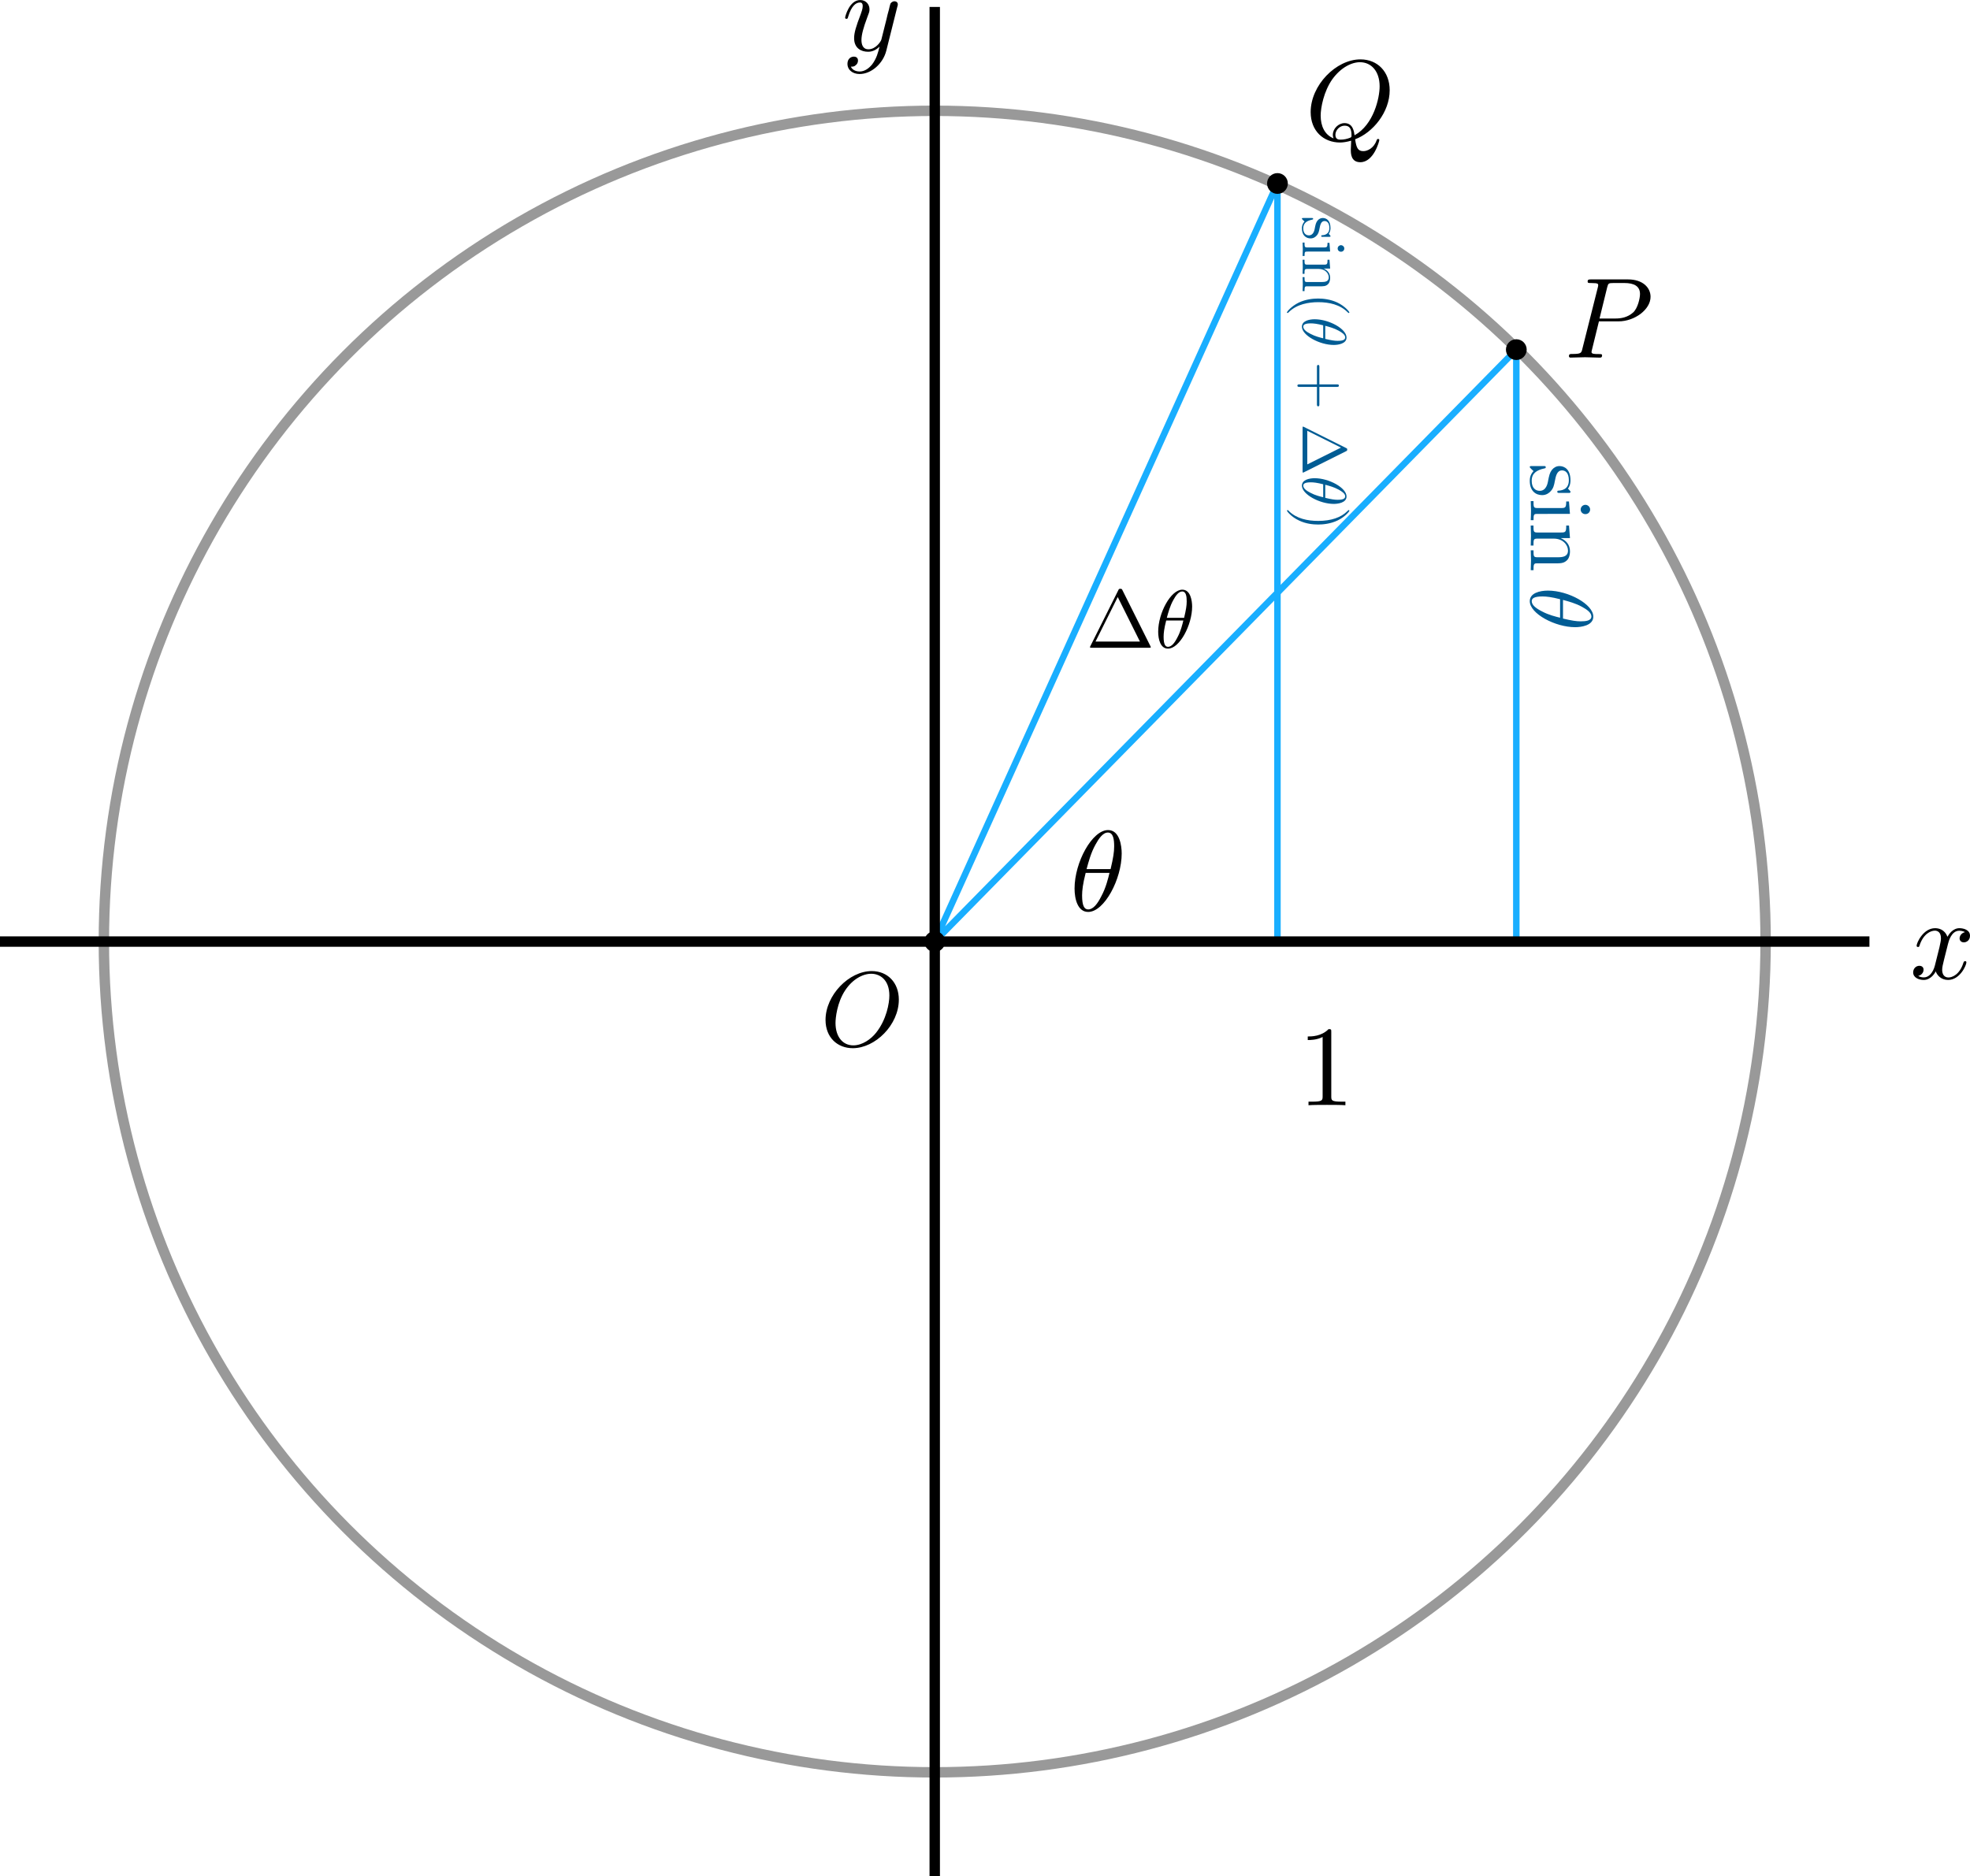 <?xml version="1.0" encoding="UTF-8" standalone="no"?>
<!-- Created with Inkscape (http://www.inkscape.org/) -->

<svg
   width="50.187mm"
   height="47.803mm"
   viewBox="0 0 50.187 47.803"
   version="1.1"
   id="svg5"
   sodipodi:docname="poq_circle.svg"
   inkscape:version="1.1 (c4e8f9e, 2021-05-24)"
   xmlns:inkscape="http://www.inkscape.org/namespaces/inkscape"
   xmlns:sodipodi="http://sodipodi.sourceforge.net/DTD/sodipodi-0.dtd"
   xmlns="http://www.w3.org/2000/svg"
   xmlns:svg="http://www.w3.org/2000/svg"
   xmlns:ns26="http://www.iki.fi/pav/software/textext/">
  <sodipodi:namedview
     id="namedview7"
     pagecolor="#ffffff"
     bordercolor="#666666"
     borderopacity="1.0"
     inkscape:pageshadow="2"
     inkscape:pageopacity="0.0"
     inkscape:pagecheckerboard="0"
     inkscape:document-units="mm"
     showgrid="false"
     inkscape:snap-center="true"
     inkscape:zoom="2.3057655"
     inkscape:cx="94.328761"
     inkscape:cy="90.859197"
     inkscape:window-width="1440"
     inkscape:window-height="847"
     inkscape:window-x="0"
     inkscape:window-y="25"
     inkscape:window-maximized="0"
     inkscape:current-layer="layer1"
     inkscape:snap-global="false">
    <inkscape:grid
       type="xygrid"
       id="grid824"
       originx="-76.729"
       originy="-76.552" />
  </sodipodi:namedview>
  <defs
     id="defs2">
    <defs
       id="id-ee963410-1317-44ad-bebc-fc20c7c3db8b">
      <g
         id="id-82679072-68d2-4bb3-8900-3374c3ffadf6">
        <symbol
           overflow="visible"
           id="id-7d52602c-3502-46f9-a1ea-8895cd4c21f8">
          <path
             style="stroke:none;stroke-width:0"
             d=""
             id="id-afaf2da7-dc9b-496c-a0f4-0d537ae3c215" />
        </symbol>
        <symbol
           overflow="visible"
           id="id-43b2d493-a633-4d72-9096-3ed377bfb17d">
          <path
             style="stroke:none;stroke-width:0"
             d="M 3.016,-3.156 H 4.719 c 1.406,0 2.797,-1.031 2.797,-2.141 0,-0.781 -0.656,-1.516 -1.969,-1.516 h -3.219 c -0.188,0 -0.297,0 -0.297,0.188 0,0.125 0.078,0.125 0.281,0.125 0.125,0 0.312,0.016 0.422,0.016 0.172,0.031 0.219,0.047 0.219,0.172 0,0.031 0,0.062 -0.031,0.188 l -1.344,5.344 c -0.094,0.391 -0.109,0.469 -0.906,0.469 -0.156,0 -0.266,0 -0.266,0.188 C 0.406,0 0.516,0 0.547,0 0.828,0 1.531,-0.031 1.812,-0.031 c 0.219,0 0.438,0.016 0.641,0.016 0.219,0 0.438,0.016 0.641,0.016 0.078,0 0.203,0 0.203,-0.203 0,-0.109 -0.094,-0.109 -0.281,-0.109 -0.359,0 -0.641,0 -0.641,-0.172 0,-0.062 0.016,-0.109 0.031,-0.172 z M 3.734,-6.125 C 3.828,-6.469 3.844,-6.5 4.281,-6.5 h 0.953 c 0.828,0 1.359,0.266 1.359,0.953 0,0.391 -0.203,1.25 -0.594,1.609 -0.5,0.453 -1.094,0.531 -1.531,0.531 H 3.062 Z m 0,0"
             id="id-4802a75d-a934-4892-88df-12ced6feef92" />
        </symbol>
        <symbol
           overflow="visible"
           id="id-c58fd0a2-5c44-41c8-8e1f-197b354ef51e">
          <path
             style="stroke:none;stroke-width:0"
             d="M 4.359,-0.062 C 5.906,-0.641 7.375,-2.422 7.375,-4.344 c 0,-1.609 -1.062,-2.688 -2.547,-2.688 -2.141,0 -4.344,2.266 -4.344,4.594 0,1.656 1.125,2.656 2.562,2.656 0.25,0 0.578,-0.047 0.969,-0.156 -0.031,0.625 -0.031,0.641 -0.031,0.781 0,0.312 0,1.094 0.828,1.094 1.172,0 1.656,-1.828 1.656,-1.938 0,-0.062 -0.062,-0.094 -0.109,-0.094 -0.078,0 -0.094,0.047 -0.125,0.109 C 6,0.719 5.422,0.969 5.078,0.969 c -0.469,0 -0.609,-0.266 -0.719,-1.031 z m -1.875,-0.078 c -0.781,-0.312 -1.125,-1.078 -1.125,-1.984 0,-0.688 0.266,-2.109 1.016,-3.172 C 3.109,-6.312 4.047,-6.781 4.781,-6.781 5.766,-6.781 6.5,-6 6.5,-4.672 c 0,1 -0.516,3.344 -2.188,4.266 -0.047,-0.344 -0.141,-1.062 -0.875,-1.062 -0.531,0 -1.016,0.484 -1.016,1.016 0,0.188 0.062,0.297 0.062,0.312 z M 3.094,-0.031 c -0.141,0 -0.453,0 -0.453,-0.422 0,-0.406 0.375,-0.797 0.797,-0.797 0.422,0 0.609,0.234 0.609,0.844 0,0.141 -0.016,0.156 -0.109,0.203 C 3.672,-0.094 3.375,-0.031 3.094,-0.031 Z m 0,0"
             id="id-1efa4e55-131e-475f-aa0c-10e87afa10b0" />
        </symbol>
        <symbol
           overflow="visible"
           id="id-eb4af8d0-db0d-40ba-a3fa-c0cd084c1961">
          <path
             style="stroke:none;stroke-width:0"
             d="m 4.531,-4.984 c 0,-0.656 -0.172,-2.047 -1.188,-2.047 -1.391,0 -2.922,2.812 -2.922,5.094 0,0.938 0.281,2.047 1.188,2.047 1.406,0 2.922,-2.859 2.922,-5.094 z M 1.469,-3.625 C 1.641,-4.25 1.844,-5.047 2.25,-5.766 2.516,-6.25 2.875,-6.812 3.328,-6.812 c 0.484,0 0.547,0.641 0.547,1.203 0,0.5 -0.078,1 -0.312,1.984 z m 2,0.328 C 3.359,-2.844 3.156,-2 2.766,-1.281 c -0.344,0.688 -0.719,1.172 -1.156,1.172 -0.328,0 -0.531,-0.297 -0.531,-1.219 0,-0.422 0.062,-1 0.312,-1.969 z m 0,0"
             id="id-5edcbb80-c194-41e5-9676-526e870d7b07" />
        </symbol>
        <symbol
           overflow="visible"
           id="id-5de30301-1d92-42ad-82e4-ee6789d7a0be">
          <path
             style="stroke:none;stroke-width:0"
             d="M 3.328,-3.016 C 3.391,-3.266 3.625,-4.188 4.312,-4.188 c 0.047,0 0.297,0 0.5,0.125 C 4.531,-4 4.344,-3.766 4.344,-3.516 c 0,0.156 0.109,0.344 0.375,0.344 0.219,0 0.531,-0.172 0.531,-0.578 0,-0.516 -0.578,-0.656 -0.922,-0.656 -0.578,0 -0.922,0.531 -1.047,0.75 -0.25,-0.656 -0.781,-0.75 -1.078,-0.75 -1.031,0 -1.609,1.281 -1.609,1.531 0,0.109 0.109,0.109 0.125,0.109 0.078,0 0.109,-0.031 0.125,-0.109 0.344,-1.062 1,-1.312 1.344,-1.312 0.188,0 0.531,0.094 0.531,0.672 0,0.312 -0.172,0.969 -0.531,2.375 -0.156,0.609 -0.516,1.031 -0.953,1.031 -0.062,0 -0.281,0 -0.5,-0.125 0.25,-0.062 0.469,-0.266 0.469,-0.547 0,-0.266 -0.219,-0.344 -0.359,-0.344 -0.312,0 -0.547,0.25 -0.547,0.578 0,0.453 0.484,0.656 0.922,0.656 0.672,0 1.031,-0.703 1.047,-0.75 0.125,0.359 0.484,0.75 1.078,0.75 1.031,0 1.594,-1.281 1.594,-1.531 0,-0.109 -0.078,-0.109 -0.109,-0.109 -0.094,0 -0.109,0.047 -0.141,0.109 -0.328,1.078 -1,1.312 -1.312,1.312 -0.391,0 -0.547,-0.312 -0.547,-0.656 0,-0.219 0.047,-0.438 0.156,-0.875 z m 0,0"
             id="id-eab98def-fe5b-4d5e-8b43-daa16bb35f7b" />
        </symbol>
        <symbol
           overflow="visible"
           id="id-fdf480f2-a5ec-416e-855c-72eea043f7af">
          <path
             style="stroke:none;stroke-width:0"
             d="m 4.844,-3.797 c 0.047,-0.141 0.047,-0.156 0.047,-0.234 0,-0.172 -0.141,-0.266 -0.297,-0.266 -0.094,0 -0.25,0.062 -0.344,0.203 -0.016,0.062 -0.109,0.359 -0.141,0.547 -0.078,0.25 -0.141,0.531 -0.203,0.797 l -0.453,1.797 c -0.031,0.141 -0.469,0.844 -1.125,0.844 -0.5,0 -0.609,-0.438 -0.609,-0.812 C 1.719,-1.375 1.891,-2 2.219,-2.875 2.375,-3.281 2.422,-3.391 2.422,-3.594 c 0,-0.438 -0.312,-0.812 -0.812,-0.812 -0.953,0 -1.312,1.453 -1.312,1.531 0,0.109 0.094,0.109 0.109,0.109 0.109,0 0.109,-0.031 0.156,-0.188 0.281,-0.938 0.672,-1.234 1.016,-1.234 0.078,0 0.25,0 0.25,0.312 0,0.25 -0.109,0.516 -0.172,0.703 -0.406,1.062 -0.578,1.625 -0.578,2.094 0,0.891 0.625,1.188 1.219,1.188 0.391,0 0.719,-0.172 1,-0.453 -0.125,0.516 -0.25,1.016 -0.641,1.547 -0.266,0.328 -0.641,0.625 -1.094,0.625 -0.141,0 -0.594,-0.031 -0.766,-0.422 0.156,0 0.297,0 0.422,-0.125 C 1.328,1.203 1.422,1.062 1.422,0.875 1.422,0.562 1.156,0.531 1.062,0.531 0.828,0.531 0.5,0.688 0.5,1.172 c 0,0.5 0.438,0.875 1.062,0.875 1.016,0 2.047,-0.906 2.328,-2.031 z m 0,0"
             id="id-54005aa0-a4ee-443c-a567-5e1ac824c3c5" />
        </symbol>
        <symbol
           overflow="visible"
           id="id-0542f172-85d3-439c-ade1-48ba655e1a72">
          <path
             style="stroke:none;stroke-width:0"
             d="m 2.031,-0.016 c 0,-0.656 -0.25,-1.047 -0.641,-1.047 -0.328,0 -0.531,0.25 -0.531,0.531 C 0.859,-0.266 1.062,0 1.391,0 1.5,0 1.641,-0.047 1.734,-0.125 1.766,-0.156 1.781,-0.156 1.781,-0.156 c 0.016,0 0.016,0 0.016,0.141 0,0.75 -0.344,1.344 -0.672,1.672 -0.109,0.109 -0.109,0.125 -0.109,0.156 0,0.078 0.047,0.109 0.094,0.109 0.109,0 0.922,-0.766 0.922,-1.938 z m 0,0"
             id="id-362d5f76-9bc8-489f-821c-006a4bf7cdc0" />
        </symbol>
        <symbol
           overflow="visible"
           id="id-6a255be5-4822-4658-8e2b-5ba8003ba26b">
          <path
             style="stroke:none;stroke-width:0"
             d=""
             id="id-41933009-e3af-4329-8ac0-30d4649afd63" />
        </symbol>
        <symbol
           overflow="visible"
           id="id-028f5149-ff37-41f9-9f57-8419d4d47adb">
          <path
             style="stroke:none;stroke-width:0"
             d="m 2.938,-6.375 c 0,-0.25 0,-0.266 -0.234,-0.266 C 2.078,-6 1.203,-6 0.891,-6 v 0.312 c 0.203,0 0.781,0 1.297,-0.266 v 5.172 c 0,0.359 -0.031,0.469 -0.922,0.469 h -0.312 V 0 c 0.344,-0.031 1.203,-0.031 1.609,-0.031 0.391,0 1.266,0 1.609,0.031 v -0.312 h -0.312 c -0.906,0 -0.922,-0.109 -0.922,-0.469 z m 0,0"
             id="id-04c750a1-02c3-45fe-8275-d6314054c816" />
        </symbol>
        <symbol
           overflow="visible"
           id="id-953c3166-4d4b-4c50-862d-18accd8bdb8c">
          <path
             style="stroke:none;stroke-width:0"
             d="m 2.078,-1.938 c 0.219,0.047 1.031,0.203 1.031,0.922 0,0.5 -0.344,0.906 -1.125,0.906 -0.844,0 -1.203,-0.562 -1.391,-1.422 C 0.562,-1.656 0.562,-1.688 0.453,-1.688 c -0.125,0 -0.125,0.062 -0.125,0.234 V -0.125 c 0,0.172 0,0.234 0.109,0.234 0.047,0 0.062,-0.016 0.25,-0.203 0.016,-0.016 0.016,-0.031 0.203,-0.219 0.438,0.406 0.891,0.422 1.094,0.422 1.141,0 1.609,-0.672 1.609,-1.391 0,-0.516 -0.297,-0.828 -0.422,-0.938 C 2.844,-2.547 2.453,-2.625 2.031,-2.703 1.469,-2.812 0.812,-2.938 0.812,-3.516 c 0,-0.359 0.25,-0.766 1.109,-0.766 1.094,0 1.156,0.906 1.172,1.203 0,0.094 0.094,0.094 0.109,0.094 0.141,0 0.141,-0.047 0.141,-0.234 v -1.016 c 0,-0.156 0,-0.234 -0.109,-0.234 -0.047,0 -0.078,0 -0.203,0.125 -0.031,0.031 -0.125,0.125 -0.172,0.156 -0.375,-0.281 -0.781,-0.281 -0.938,-0.281 -1.219,0 -1.594,0.672 -1.594,1.234 0,0.344 0.156,0.625 0.422,0.844 0.328,0.25 0.609,0.312 1.328,0.453 z m 0,0"
             id="id-a5157ad6-c09a-4774-8bcf-5638610a7f4e" />
        </symbol>
        <symbol
           overflow="visible"
           id="id-0f38f07e-e9b7-4f64-9570-ae898e83b09e">
          <path
             style="stroke:none;stroke-width:0"
             d="M 1.766,-4.406 0.375,-4.297 v 0.312 c 0.641,0 0.734,0.062 0.734,0.547 V -0.75 c 0,0.438 -0.109,0.438 -0.781,0.438 V 0 C 0.641,-0.016 1.188,-0.031 1.422,-0.031 1.781,-0.031 2.125,-0.016 2.469,0 v -0.312 c -0.672,0 -0.703,-0.047 -0.703,-0.438 z m 0.031,-1.734 c 0,-0.312 -0.234,-0.531 -0.516,-0.531 -0.312,0 -0.531,0.266 -0.531,0.531 0,0.266 0.219,0.531 0.531,0.531 0.281,0 0.516,-0.219 0.516,-0.531 z m 0,0"
             id="id-4f07dad7-e044-4973-92af-e29b8df0843c" />
        </symbol>
        <symbol
           overflow="visible"
           id="id-0205f185-3fab-461b-9e25-c7f4fcb6cd53">
          <path
             style="stroke:none;stroke-width:0"
             d="M 1.094,-3.422 V -0.75 c 0,0.438 -0.109,0.438 -0.781,0.438 V 0 c 0.359,-0.016 0.859,-0.031 1.141,-0.031 0.25,0 0.766,0.016 1.109,0.031 v -0.312 c -0.672,0 -0.781,0 -0.781,-0.438 V -2.594 C 1.781,-3.625 2.5,-4.188 3.125,-4.188 c 0.641,0 0.75,0.531 0.75,1.109 V -0.75 c 0,0.438 -0.109,0.438 -0.781,0.438 V 0 c 0.344,-0.016 0.859,-0.031 1.125,-0.031 0.25,0 0.781,0.016 1.109,0.031 v -0.312 c -0.516,0 -0.766,0 -0.766,-0.297 v -1.906 c 0,-0.859 0,-1.156 -0.312,-1.516 -0.141,-0.172 -0.469,-0.375 -1.047,-0.375 C 2.469,-4.406 2,-3.984 1.719,-3.359 V -4.406 L 0.312,-4.297 v 0.312 c 0.703,0 0.781,0.062 0.781,0.562 z m 0,0"
             id="id-2aa13697-316e-4f98-bc97-60c3206c84a1" />
        </symbol>
        <symbol
           overflow="visible"
           id="id-aadbf124-0398-433b-b119-95a616ee91d8">
          <path
             style="stroke:none;stroke-width:0"
             d="m 3.297,2.391 c 0,-0.031 0,-0.047 -0.172,-0.219 C 1.891,0.922 1.562,-0.969 1.562,-2.5 c 0,-1.734 0.375,-3.469 1.609,-4.703 0.125,-0.125 0.125,-0.141 0.125,-0.172 0,-0.078 -0.031,-0.109 -0.094,-0.109 -0.109,0 -1,0.688 -1.594,1.953 -0.5,1.094 -0.625,2.203 -0.625,3.031 0,0.781 0.109,1.984 0.656,3.125 C 2.25,1.844 3.094,2.5 3.203,2.5 c 0.062,0 0.094,-0.031 0.094,-0.109 z m 0,0"
             id="id-6924721f-d6c8-4565-8fb4-e456de37fbdb" />
        </symbol>
        <symbol
           overflow="visible"
           id="id-b38e81b8-93fd-41f4-b4d3-df8b87146e89">
          <path
             style="stroke:none;stroke-width:0"
             d="m 4.078,-2.297 h 2.781 C 7,-2.297 7.188,-2.297 7.188,-2.5 7.188,-2.688 7,-2.688 6.859,-2.688 h -2.781 v -2.797 c 0,-0.141 0,-0.328 -0.203,-0.328 -0.203,0 -0.203,0.188 -0.203,0.328 V -2.688 h -2.781 c -0.141,0 -0.328,0 -0.328,0.188 0,0.203 0.188,0.203 0.328,0.203 h 2.781 V 0.5 c 0,0.141 0,0.328 0.203,0.328 0.203,0 0.203,-0.188 0.203,-0.328 z m 0,0"
             id="id-f16a3ed5-8fb4-4ace-a371-73295a69eee3" />
        </symbol>
        <symbol
           overflow="visible"
           id="id-6b964a89-056f-48eb-9f70-269e717dc5c1">
          <path
             style="stroke:none;stroke-width:0"
             d="m 4.406,-6.953 c -0.062,-0.141 -0.094,-0.188 -0.266,-0.188 -0.156,0 -0.188,0.047 -0.25,0.188 l -3.375,6.75 C 0.469,-0.109 0.469,-0.094 0.469,-0.078 0.469,0 0.531,0 0.688,0 h 6.922 c 0.156,0 0.219,0 0.219,-0.078 0,-0.016 0,-0.031 -0.047,-0.125 z m -0.578,0.812 2.688,5.391 h -5.375 z m 0,0"
             id="id-67b5e1a0-d727-4b8e-a7cb-f2026d46a564" />
        </symbol>
        <symbol
           overflow="visible"
           id="id-bc9d0a20-8ce2-4b67-827e-e97943faa276">
          <path
             style="stroke:none;stroke-width:0"
             d="m 2.875,-2.5 c 0,-0.766 -0.109,-1.969 -0.656,-3.109 -0.594,-1.219 -1.453,-1.875 -1.547,-1.875 -0.062,0 -0.109,0.047 -0.109,0.109 0,0.031 0,0.047 0.188,0.234 0.984,0.984 1.547,2.562 1.547,4.641 0,1.719 -0.359,3.469 -1.594,4.719 C 0.562,2.344 0.562,2.359 0.562,2.391 0.562,2.453 0.609,2.5 0.672,2.5 0.766,2.5 1.672,1.812 2.25,0.547 2.766,-0.547 2.875,-1.656 2.875,-2.5 Z m 0,0"
             id="id-ea84ba2b-4097-4a8f-a4ea-cacdb5a4e609" />
        </symbol>
      </g>
    </defs>
  </defs>
  <g
     inkscape:label="Layer 1"
     inkscape:groupmode="layer"
     id="layer1"
     transform="translate(-76.729,-76.552)">
    <g
       id="g2556">
      <path
         style="fill:none;stroke:#19aeff;stroke-width:0.165;stroke-linecap:butt;stroke-linejoin:miter;stroke-miterlimit:4;stroke-dasharray:none;stroke-opacity:1"
         d="M 115.358,85.46 V 100.542"
         id="path1053" />
      <path
         style="fill:none;stroke:#19aeff;stroke-width:0.165;stroke-linecap:butt;stroke-linejoin:miter;stroke-miterlimit:4;stroke-dasharray:none;stroke-opacity:1"
         d="M 109.273,81.227 V 100.542"
         id="path1986" />
      <path
         style="fill:none;stroke:#19aeff;stroke-width:0.165;stroke-linecap:butt;stroke-linejoin:miter;stroke-miterlimit:4;stroke-dasharray:none;stroke-opacity:1"
         d="m 115.358,85.46 -14.817,15.081 8.731,-19.315"
         id="path1375" />
      <circle
         style="font-variation-settings:normal;opacity:1;vector-effect:none;fill:none;fill-opacity:1;fill-rule:evenodd;stroke:#999999;stroke-width:0.265;stroke-linecap:butt;stroke-linejoin:miter;stroke-miterlimit:4;stroke-dasharray:none;stroke-dashoffset:0;stroke-opacity:1;stop-color:#000000;stop-opacity:1"
         id="path1043"
         cx="100.542"
         cy="100.542"
         r="21.167" />
      <circle
         style="font-variation-settings:normal;opacity:1;vector-effect:none;fill:none;fill-opacity:1;fill-rule:evenodd;stroke:#000000;stroke-width:0.265;stroke-linecap:butt;stroke-linejoin:miter;stroke-miterlimit:4;stroke-dasharray:none;stroke-dashoffset:0;stroke-opacity:1;stop-color:#000000;stop-opacity:1"
         id="path1045"
         cx="100.542"
         cy="100.542"
         r="0.132" />
      <path
         style="fill:none;stroke:#000000;stroke-width:0.265px;stroke-linecap:butt;stroke-linejoin:miter;stroke-opacity:1"
         d="M 100.542,76.729 V 124.354"
         id="path1160" />
      <path
         style="fill:none;stroke:#000000;stroke-width:0.265px;stroke-linecap:butt;stroke-linejoin:miter;stroke-opacity:1"
         d="M 124.354,100.542 H 76.729"
         id="path1242" />
      <circle
         style="font-variation-settings:normal;opacity:1;vector-effect:none;fill:none;fill-opacity:1;fill-rule:evenodd;stroke:#000000;stroke-width:0.265;stroke-linecap:butt;stroke-linejoin:miter;stroke-miterlimit:4;stroke-dasharray:none;stroke-dashoffset:0;stroke-opacity:1;stop-color:#000000;stop-opacity:1"
         id="path936"
         cx="109.273"
         cy="81.227"
         r="0.132" />
      <circle
         style="font-variation-settings:normal;opacity:1;vector-effect:none;fill:none;fill-opacity:1;fill-rule:evenodd;stroke:#000000;stroke-width:0.265;stroke-linecap:butt;stroke-linejoin:miter;stroke-miterlimit:4;stroke-dasharray:none;stroke-dashoffset:0;stroke-opacity:1;stop-color:#000000;stop-opacity:1"
         id="circle1018"
         cx="115.358"
         cy="85.46"
         r="0.132" />
      <path
         style="fill:#000000;fill-opacity:1;stroke:none;stroke-width:0"
         d="m 117.463,84.74 h 0.498 c 0.411,0 0.817,-0.301 0.817,-0.626 0,-0.228 -0.192,-0.443 -0.575,-0.443 h -0.941 c -0.055,0 -0.087,0 -0.087,0.055 0,0.037 0.023,0.037 0.082,0.037 0.036,0 0.091,0.005 0.123,0.005 0.05,0.009 0.064,0.014 0.064,0.05 0,0.009 0,0.018 -0.009,0.055 l -0.393,1.561 c -0.027,0.114 -0.032,0.137 -0.265,0.137 -0.046,0 -0.078,0 -0.078,0.055 0,0.037 0.032,0.037 0.041,0.037 0.082,0 0.288,-0.009 0.37,-0.009 0.064,0 0.128,0.005 0.187,0.005 0.064,0 0.128,0.005 0.187,0.005 0.023,0 0.059,0 0.059,-0.059 0,-0.032 -0.027,-0.032 -0.082,-0.032 -0.105,0 -0.187,0 -0.187,-0.05 0,-0.018 0.005,-0.032 0.009,-0.05 z m 0.21,-0.867 c 0.027,-0.1 0.032,-0.11 0.16,-0.11 h 0.279 c 0.242,0 0.397,0.078 0.397,0.279 0,0.114 -0.059,0.365 -0.173,0.47 -0.146,0.132 -0.32,0.155 -0.447,0.155 h -0.411 z m 0,0"
         id="id-d846ec47-bb2b-44cf-b0d4-e331ee0564e6" />
      <path
         style="fill:#000000;fill-opacity:1;stroke:none;stroke-width:0"
         d="m 111.251,80.101 c 0.452,-0.169 0.881,-0.689 0.881,-1.251 0,-0.47 -0.31,-0.785 -0.744,-0.785 -0.625,0 -1.269,0.662 -1.269,1.342 0,0.484 0.329,0.776 0.749,0.776 0.073,0 0.169,-0.014 0.283,-0.046 -0.009,0.183 -0.009,0.187 -0.009,0.228 0,0.091 0,0.32 0.242,0.32 0.342,0 0.484,-0.534 0.484,-0.566 0,-0.018 -0.018,-0.027 -0.032,-0.027 -0.023,0 -0.027,0.014 -0.036,0.032 -0.069,0.205 -0.237,0.279 -0.338,0.279 -0.137,0 -0.178,-0.078 -0.21,-0.301 z m -0.548,-0.023 c -0.228,-0.091 -0.329,-0.315 -0.329,-0.58 0,-0.201 0.078,-0.616 0.297,-0.927 0.215,-0.297 0.489,-0.434 0.703,-0.434 0.288,0 0.502,0.228 0.502,0.616 0,0.292 -0.151,0.977 -0.639,1.246 -0.014,-0.1 -0.041,-0.31 -0.256,-0.31 -0.155,0 -0.297,0.142 -0.297,0.297 0,0.055 0.018,0.087 0.018,0.091 z m 0.178,0.032 c -0.041,0 -0.132,0 -0.132,-0.123 0,-0.119 0.11,-0.233 0.233,-0.233 0.123,0 0.178,0.068 0.178,0.247 0,0.041 -0.005,0.046 -0.032,0.059 -0.078,0.032 -0.164,0.05 -0.247,0.05 z m 0,0"
         id="id-22348a19-e905-4db1-ab53-4b522664b306" />
      <path
         style="fill:#000000;fill-opacity:1;stroke:none;stroke-width:0"
         d="m 105.305,98.299 c 0,-0.192 -0.05,-0.598 -0.347,-0.598 -0.406,0 -0.854,0.822 -0.854,1.488 0,0.274 0.082,0.598 0.347,0.598 0.411,0 0.854,-0.836 0.854,-1.488 z m -0.895,0.397 c 0.05,-0.183 0.11,-0.415 0.228,-0.626 0.078,-0.142 0.183,-0.306 0.315,-0.306 0.142,0 0.16,0.187 0.16,0.352 0,0.146 -0.023,0.292 -0.091,0.58 z m 0.584,0.096 c -0.032,0.132 -0.091,0.379 -0.205,0.589 -0.1,0.201 -0.21,0.342 -0.338,0.342 -0.096,0 -0.155,-0.087 -0.155,-0.356 0,-0.123 0.018,-0.292 0.091,-0.575 z m 0,0"
         id="id-56aa248d-dcb6-4fbc-841d-8cf5954b7f6e" />
      <path
         style="fill:#000000;fill-opacity:1;stroke:none;stroke-width:0"
         d="m 126.354,100.608 c 0.018,-0.073 0.087,-0.342 0.288,-0.342 0.014,0 0.087,0 0.146,0.036 -0.082,0.018 -0.137,0.087 -0.137,0.16 0,0.046 0.032,0.1 0.11,0.1 0.064,0 0.155,-0.05 0.155,-0.169 0,-0.151 -0.169,-0.192 -0.269,-0.192 -0.169,0 -0.269,0.155 -0.306,0.219 -0.073,-0.192 -0.228,-0.219 -0.315,-0.219 -0.301,0 -0.47,0.374 -0.47,0.447 0,0.032 0.032,0.032 0.036,0.032 0.023,0 0.032,-0.009 0.036,-0.032 0.1,-0.31 0.292,-0.384 0.393,-0.384 0.055,0 0.155,0.027 0.155,0.196 0,0.091 -0.05,0.283 -0.155,0.694 -0.046,0.178 -0.151,0.301 -0.279,0.301 -0.018,0 -0.082,0 -0.146,-0.036 0.073,-0.018 0.137,-0.078 0.137,-0.16 0,-0.078 -0.064,-0.1 -0.105,-0.1 -0.091,0 -0.16,0.073 -0.16,0.169 0,0.132 0.142,0.192 0.269,0.192 0.196,0 0.301,-0.205 0.306,-0.219 0.036,0.105 0.142,0.219 0.315,0.219 0.301,0 0.466,-0.374 0.466,-0.447 0,-0.032 -0.023,-0.032 -0.032,-0.032 -0.027,0 -0.032,0.014 -0.041,0.032 -0.096,0.315 -0.292,0.384 -0.384,0.384 -0.114,0 -0.16,-0.091 -0.16,-0.192 0,-0.064 0.014,-0.128 0.046,-0.256 z m 0,0"
         id="id-ca15cc4d-c392-4adc-a813-8ecc8d64ce16" />
      <path
         style="fill:#000000;fill-opacity:1;stroke:none;stroke-width:0"
         d="m 99.587,76.73 c 0.014,-0.041 0.014,-0.046 0.014,-0.068 0,-0.05 -0.041,-0.078 -0.087,-0.078 -0.027,0 -0.073,0.018 -0.1,0.059 -0.005,0.018 -0.032,0.105 -0.041,0.16 -0.023,0.073 -0.041,0.155 -0.059,0.233 l -0.132,0.525 c -0.009,0.041 -0.137,0.247 -0.329,0.247 -0.146,0 -0.178,-0.128 -0.178,-0.237 0,-0.132 0.05,-0.315 0.146,-0.571 0.046,-0.119 0.059,-0.151 0.059,-0.21 0,-0.128 -0.091,-0.237 -0.237,-0.237 -0.279,0 -0.384,0.425 -0.384,0.447 0,0.032 0.027,0.032 0.032,0.032 0.032,0 0.032,-0.009 0.046,-0.055 0.082,-0.274 0.196,-0.361 0.297,-0.361 0.023,0 0.073,0 0.073,0.091 0,0.073 -0.032,0.151 -0.05,0.205 -0.119,0.31 -0.169,0.475 -0.169,0.612 0,0.26 0.183,0.347 0.356,0.347 0.114,0 0.21,-0.05 0.292,-0.132 -0.037,0.151 -0.073,0.297 -0.187,0.452 -0.078,0.096 -0.187,0.183 -0.32,0.183 -0.041,0 -0.173,-0.009 -0.224,-0.123 0.046,0 0.087,0 0.123,-0.037 0.032,-0.023 0.059,-0.064 0.059,-0.119 0,-0.091 -0.078,-0.1 -0.105,-0.1 -0.068,0 -0.164,0.046 -0.164,0.187 0,0.146 0.128,0.256 0.31,0.256 0.297,0 0.598,-0.265 0.68,-0.594 z m 0,0"
         id="id-70c4440c-d1b8-42e5-93d8-177691d75ab8" />
      <path
         style="fill:#000000;fill-opacity:1;stroke:none;stroke-width:0"
         d="m 110.644,102.851 c 0,-0.073 0,-0.078 -0.069,-0.078 -0.183,0.187 -0.438,0.187 -0.53,0.187 v 0.091 c 0.059,0 0.228,0 0.379,-0.078 v 1.511 c 0,0.105 -0.009,0.137 -0.269,0.137 h -0.091 v 0.091 c 0.1,-0.009 0.352,-0.009 0.47,-0.009 0.114,0 0.37,0 0.47,0.009 v -0.091 h -0.091 c -0.265,0 -0.269,-0.032 -0.269,-0.137 z m 0,0"
         id="id-34e55ced-a317-4d40-aaf9-179c73997413" />
      <g
         id="g1951"
         transform="matrix(0,0.776,-0.776,0,173.149,15.181)"
         style="fill:#005c94">
        <path
           style="fill:#005c94;fill-opacity:1;stroke:none;stroke-width:0"
           d="m 94.901,73.434 c 0.064,0.014 0.301,0.059 0.301,0.269 0,0.146 -0.1,0.265 -0.329,0.265 -0.247,0 -0.352,-0.164 -0.406,-0.415 -0.009,-0.037 -0.009,-0.046 -0.041,-0.046 -0.037,0 -0.037,0.018 -0.037,0.068 v 0.388 c 0,0.05 0,0.068 0.032,0.068 0.014,0 0.018,-0.005 0.073,-0.059 0.005,-0.005 0.005,-0.009 0.059,-0.064 0.128,0.119 0.26,0.123 0.32,0.123 0.333,0 0.47,-0.196 0.47,-0.406 0,-0.151 -0.087,-0.242 -0.123,-0.274 -0.096,-0.096 -0.21,-0.119 -0.333,-0.142 -0.164,-0.032 -0.356,-0.068 -0.356,-0.237 0,-0.105 0.073,-0.224 0.324,-0.224 0.32,0 0.338,0.265 0.342,0.352 0,0.027 0.027,0.027 0.032,0.027 0.041,0 0.041,-0.014 0.041,-0.068 v -0.297 c 0,-0.046 0,-0.068 -0.032,-0.068 -0.014,0 -0.023,0 -0.059,0.037 -0.009,0.009 -0.037,0.037 -0.05,0.046 -0.11,-0.082 -0.228,-0.082 -0.274,-0.082 -0.356,0 -0.466,0.196 -0.466,0.361 0,0.1 0.046,0.183 0.123,0.247 0.096,0.073 0.178,0.091 0.388,0.132 z m 0,0"
           id="id-92c9976b-25df-4823-aa53-712cc174f402" />
        <path
           style="fill:#005c94;fill-opacity:1;stroke:none;stroke-width:0"
           d="m 95.958,72.712 -0.406,0.032 v 0.091 c 0.187,0 0.215,0.018 0.215,0.16 v 0.785 c 0,0.128 -0.032,0.128 -0.228,0.128 v 0.091 c 0.091,-0.005 0.251,-0.009 0.32,-0.009 0.105,0 0.205,0.005 0.306,0.009 v -0.091 c -0.196,0 -0.205,-0.014 -0.205,-0.128 z m 0.009,-0.507 c 0,-0.091 -0.068,-0.155 -0.151,-0.155 -0.091,0 -0.155,0.078 -0.155,0.155 0,0.078 0.064,0.155 0.155,0.155 0.082,0 0.151,-0.064 0.151,-0.155 z m 0,0"
           id="id-4504e9bc-378f-4cdd-a511-69590bcbaa22" />
        <path
           style="fill:#005c94;fill-opacity:1;stroke:none;stroke-width:0"
           d="m 96.57,73 v 0.781 c 0,0.128 -0.032,0.128 -0.228,0.128 v 0.091 c 0.105,-0.005 0.251,-0.009 0.333,-0.009 0.073,0 0.224,0.005 0.324,0.009 v -0.091 c -0.196,0 -0.228,0 -0.228,-0.128 v -0.539 c 0,-0.301 0.21,-0.466 0.393,-0.466 0.187,0 0.219,0.155 0.219,0.324 v 0.68 c 0,0.128 -0.032,0.128 -0.228,0.128 v 0.091 c 0.1,-0.005 0.251,-0.009 0.329,-0.009 0.073,0 0.228,0.005 0.324,0.009 v -0.091 c -0.151,0 -0.224,0 -0.224,-0.087 v -0.557 c 0,-0.251 0,-0.338 -0.091,-0.443 -0.041,-0.05 -0.137,-0.11 -0.306,-0.11 -0.215,0 -0.352,0.123 -0.434,0.306 v -0.306 l -0.411,0.032 v 0.091 c 0.205,0 0.228,0.018 0.228,0.164 z m 0,0"
           id="id-4f0a8f63-977e-4a29-941f-6dba71bdb1b7" />
        <path
           style="fill:#005c94;fill-opacity:1;stroke:none;stroke-width:0"
           d="m 99.679,72.543 c 0,-0.192 -0.05,-0.598 -0.347,-0.598 -0.406,0 -0.854,0.822 -0.854,1.488 0,0.274 0.082,0.598 0.347,0.598 0.411,0 0.854,-0.836 0.854,-1.488 z m -0.895,0.397 c 0.05,-0.183 0.11,-0.415 0.228,-0.626 0.078,-0.142 0.183,-0.306 0.315,-0.306 0.142,0 0.16,0.187 0.16,0.352 0,0.146 -0.023,0.292 -0.091,0.58 z m 0.584,0.096 c -0.032,0.132 -0.091,0.379 -0.205,0.589 -0.1,0.201 -0.21,0.342 -0.338,0.342 -0.096,0 -0.155,-0.087 -0.155,-0.356 0,-0.123 0.018,-0.292 0.091,-0.575 z m 0,0"
           id="id-3f68415e-f476-48a5-96bc-f20bdc4d7ef4" />
      </g>
      <g
         id="g1945"
         transform="matrix(0.72,0,0,0.72,27.424,39.776)">
        <path
           style="fill:#000000;fill-opacity:1;stroke:none;stroke-width:0"
           d="m 108.197,71.968 c -0.018,-0.041 -0.027,-0.055 -0.078,-0.055 -0.046,0 -0.055,0.014 -0.073,0.055 l -0.986,1.972 c -0.014,0.027 -0.014,0.032 -0.014,0.037 0,0.023 0.018,0.023 0.064,0.023 h 2.023 c 0.046,0 0.064,0 0.064,-0.023 0,-0.005 0,-0.009 -0.014,-0.037 z m -0.169,0.237 0.785,1.575 h -1.571 z m 0,0"
           id="path1941" />
        <path
           style="fill:#000000;fill-opacity:1;stroke:none;stroke-width:0"
           d="m 110.66,72.543 c 0,-0.192 -0.05,-0.598 -0.347,-0.598 -0.406,0 -0.854,0.822 -0.854,1.488 0,0.274 0.082,0.598 0.347,0.598 0.411,0 0.854,-0.836 0.854,-1.488 z m -0.895,0.397 c 0.05,-0.183 0.11,-0.415 0.228,-0.626 0.078,-0.142 0.183,-0.306 0.315,-0.306 0.142,0 0.16,0.187 0.16,0.352 0,0.146 -0.023,0.292 -0.091,0.58 z m 0.584,0.096 c -0.032,0.132 -0.091,0.379 -0.205,0.589 -0.1,0.201 -0.21,0.342 -0.338,0.342 -0.096,0 -0.155,-0.087 -0.155,-0.356 0,-0.123 0.018,-0.292 0.091,-0.575 z m 0,0"
           id="path1943" />
      </g>
      <g
         id="g2097"
         transform="matrix(0,0.545,-0.545,0,150.243,20.972)"
         style="fill:#005c94">
        <path
           style="fill:#005c94;fill-opacity:1;stroke:none;stroke-width:0"
           d="m 112.684,73.434 c 0.064,0.014 0.301,0.059 0.301,0.269 0,0.146 -0.1,0.265 -0.329,0.265 -0.247,0 -0.352,-0.164 -0.406,-0.415 -0.009,-0.037 -0.009,-0.046 -0.041,-0.046 -0.036,0 -0.036,0.018 -0.036,0.068 v 0.388 c 0,0.05 0,0.068 0.032,0.068 0.014,0 0.018,-0.005 0.073,-0.059 0.005,-0.005 0.005,-0.009 0.059,-0.064 0.128,0.119 0.26,0.123 0.32,0.123 0.333,0 0.47,-0.196 0.47,-0.406 0,-0.151 -0.087,-0.242 -0.123,-0.274 -0.096,-0.096 -0.21,-0.119 -0.333,-0.142 -0.164,-0.032 -0.356,-0.068 -0.356,-0.237 0,-0.105 0.073,-0.224 0.324,-0.224 0.32,0 0.338,0.265 0.342,0.352 0,0.027 0.027,0.027 0.032,0.027 0.041,0 0.041,-0.014 0.041,-0.068 v -0.297 c 0,-0.046 0,-0.068 -0.032,-0.068 -0.014,0 -0.023,0 -0.059,0.037 -0.009,0.009 -0.036,0.037 -0.05,0.046 -0.11,-0.082 -0.228,-0.082 -0.274,-0.082 -0.356,0 -0.466,0.196 -0.466,0.361 0,0.1 0.046,0.183 0.123,0.247 0.096,0.073 0.178,0.091 0.388,0.132 z m 0,0"
           id="path2079" />
        <path
           style="fill:#005c94;fill-opacity:1;stroke:none;stroke-width:0"
           d="m 113.741,72.712 -0.406,0.032 v 0.091 c 0.187,0 0.215,0.018 0.215,0.16 v 0.785 c 0,0.128 -0.032,0.128 -0.228,0.128 v 0.091 c 0.091,-0.005 0.251,-0.009 0.32,-0.009 0.105,0 0.205,0.005 0.306,0.009 v -0.091 c -0.196,0 -0.205,-0.014 -0.205,-0.128 z m 0.009,-0.507 c 0,-0.091 -0.069,-0.155 -0.151,-0.155 -0.091,0 -0.155,0.078 -0.155,0.155 0,0.078 0.064,0.155 0.155,0.155 0.082,0 0.151,-0.064 0.151,-0.155 z m 0,0"
           id="path2081" />
        <path
           style="fill:#005c94;fill-opacity:1;stroke:none;stroke-width:0"
           d="m 114.354,73 v 0.781 c 0,0.128 -0.032,0.128 -0.228,0.128 v 0.091 c 0.105,-0.005 0.251,-0.009 0.333,-0.009 0.073,0 0.224,0.005 0.324,0.009 v -0.091 c -0.196,0 -0.228,0 -0.228,-0.128 v -0.539 c 0,-0.301 0.21,-0.466 0.393,-0.466 0.187,0 0.219,0.155 0.219,0.324 v 0.68 c 0,0.128 -0.032,0.128 -0.228,0.128 v 0.091 c 0.1,-0.005 0.251,-0.009 0.329,-0.009 0.073,0 0.228,0.005 0.324,0.009 v -0.091 c -0.151,0 -0.224,0 -0.224,-0.087 v -0.557 c 0,-0.251 0,-0.338 -0.091,-0.443 -0.041,-0.05 -0.137,-0.11 -0.306,-0.11 -0.215,0 -0.352,0.123 -0.434,0.306 v -0.306 l -0.411,0.032 v 0.091 c 0.205,0 0.228,0.018 0.228,0.164 z m 0,0"
           id="path2083" />
        <path
           style="fill:#005c94;fill-opacity:1;stroke:none;stroke-width:0"
           d="m 116.615,74.698 c 0,-0.009 0,-0.014 -0.05,-0.064 -0.361,-0.365 -0.457,-0.918 -0.457,-1.365 0,-0.507 0.11,-1.014 0.47,-1.374 0.036,-0.037 0.036,-0.041 0.036,-0.05 0,-0.023 -0.009,-0.032 -0.027,-0.032 -0.032,0 -0.292,0.201 -0.466,0.571 -0.146,0.32 -0.183,0.644 -0.183,0.886 0,0.228 0.032,0.58 0.192,0.913 0.178,0.356 0.425,0.548 0.457,0.548 0.018,0 0.027,-0.009 0.027,-0.032 z m 0,0"
           id="path2085" />
        <path
           style="fill:#005c94;fill-opacity:1;stroke:none;stroke-width:0"
           d="m 118.108,72.543 c 0,-0.192 -0.05,-0.598 -0.347,-0.598 -0.406,0 -0.854,0.822 -0.854,1.488 0,0.274 0.082,0.598 0.347,0.598 0.411,0 0.854,-0.836 0.854,-1.488 z m -0.895,0.397 c 0.05,-0.183 0.11,-0.415 0.228,-0.626 0.078,-0.142 0.183,-0.306 0.315,-0.306 0.142,0 0.16,0.187 0.16,0.352 0,0.146 -0.023,0.292 -0.091,0.58 z m 0.584,0.096 c -0.032,0.132 -0.091,0.379 -0.205,0.589 -0.1,0.201 -0.21,0.342 -0.338,0.342 -0.096,0 -0.155,-0.087 -0.155,-0.356 0,-0.123 0.018,-0.292 0.091,-0.575 z m 0,0"
           id="path2087" />
        <path
           style="fill:#005c94;fill-opacity:1;stroke:none;stroke-width:0"
           d="m 120.069,73.329 h 0.813 c 0.041,0 0.096,0 0.096,-0.059 0,-0.055 -0.055,-0.055 -0.096,-0.055 h -0.813 v -0.817 c 0,-0.041 0,-0.096 -0.059,-0.096 -0.059,0 -0.059,0.055 -0.059,0.096 v 0.817 h -0.813 c -0.041,0 -0.096,0 -0.096,0.055 0,0.059 0.055,0.059 0.096,0.059 h 0.813 v 0.817 c 0,0.041 0,0.096 0.059,0.096 0.059,0 0.059,-0.055 0.059,-0.096 z m 0,0"
           id="path2089" />
        <path
           style="fill:#005c94;fill-opacity:1;stroke:none;stroke-width:0"
           d="m 123.076,71.968 c -0.018,-0.041 -0.027,-0.055 -0.078,-0.055 -0.046,0 -0.055,0.014 -0.073,0.055 l -0.986,1.972 c -0.014,0.027 -0.014,0.032 -0.014,0.037 0,0.023 0.018,0.023 0.064,0.023 h 2.023 c 0.046,0 0.064,0 0.064,-0.023 0,-0.005 0,-0.009 -0.014,-0.037 z m -0.169,0.237 0.785,1.575 h -1.571 z m 0,0"
           id="path2091" />
        <path
           style="fill:#005c94;fill-opacity:1;stroke:none;stroke-width:0"
           d="m 125.539,72.543 c 0,-0.192 -0.05,-0.598 -0.347,-0.598 -0.406,0 -0.854,0.822 -0.854,1.488 0,0.274 0.082,0.598 0.347,0.598 0.411,0 0.854,-0.836 0.854,-1.488 z m -0.895,0.397 c 0.05,-0.183 0.11,-0.415 0.228,-0.626 0.078,-0.142 0.183,-0.306 0.315,-0.306 0.142,0 0.16,0.187 0.16,0.352 0,0.146 -0.023,0.292 -0.091,0.58 z m 0.584,0.096 c -0.032,0.132 -0.091,0.379 -0.205,0.589 -0.1,0.201 -0.21,0.342 -0.338,0.342 -0.096,0 -0.155,-0.087 -0.155,-0.356 0,-0.123 0.018,-0.292 0.091,-0.575 z m 0,0"
           id="path2093" />
        <path
           style="fill:#005c94;fill-opacity:1;stroke:none;stroke-width:0"
           d="m 126.503,73.269 c 0,-0.224 -0.032,-0.575 -0.192,-0.909 -0.173,-0.356 -0.425,-0.548 -0.452,-0.548 -0.018,0 -0.032,0.014 -0.032,0.032 0,0.009 0,0.014 0.055,0.068 0.288,0.288 0.452,0.749 0.452,1.356 0,0.502 -0.105,1.014 -0.466,1.379 -0.041,0.037 -0.041,0.041 -0.041,0.05 0,0.018 0.014,0.032 0.032,0.032 0.027,0 0.292,-0.201 0.461,-0.571 0.151,-0.32 0.183,-0.644 0.183,-0.89 z m 0,0"
           id="path2095" />
      </g>
      <g
         transform="matrix(0.271,0,0,0.271,97.76,101.294)"
         ns26:version="1.3.1"
         ns26:texconverter="pdflatex"
         ns26:pdfconverter="inkscape"
         ns26:text="$O$\n"
         ns26:preamble="/Users/ketiboldiais/Library/Application Support/org.inkscape.Inkscape/config/inkscape/extensions/circuitSymbols/circuitSymbolsPreamble.tex"
         ns26:scale="1.0743323752859513"
         ns26:alignment="middle center"
         ns26:jacobian_sqrt="0.379001"
         id="g2478">
        <defs
           id="id-923eb814-4e37-4bfb-9e9f-89ba7c055bde">
          <g
             id="id-793f6fbc-d410-4a06-a181-61a8fe0b2d6a">
            <symbol
               overflow="visible"
               id="id-ca06093a-cc94-483a-b00b-fb1875911a54">
              <path
                 style="stroke:none;stroke-width:0"
                 d=""
                 id="id-91cd31cf-7ba5-4d2b-85ec-07d7df7ad47d" />
            </symbol>
            <symbol
               overflow="visible"
               id="id-a466c2b3-137e-4a8e-9470-320d761871b8">
              <path
                 style="stroke:none;stroke-width:0"
                 d="m 7.375,-4.344 c 0,-1.609 -1.062,-2.688 -2.547,-2.688 -2.141,0 -4.344,2.266 -4.344,4.594 0,1.656 1.125,2.656 2.562,2.656 2.109,0 4.328,-2.188 4.328,-4.562 z m -4.281,4.297 c -0.984,0 -1.672,-0.797 -1.672,-2.109 0,-0.453 0.141,-1.906 0.906,-3.062 0.688,-1.047 1.656,-1.562 2.453,-1.562 0.812,0 1.703,0.562 1.703,2.047 0,0.719 -0.266,2.266 -1.25,3.5 C 4.75,-0.625 3.938,-0.047 3.094,-0.047 Z m 0,0"
                 id="id-2dc4cf16-fa97-4f95-aee4-cf35d3661fd5" />
            </symbol>
          </g>
        </defs>
        <g
           id="id-c7a035d2-6f0d-4527-832f-79ce1950aabf"
           transform="translate(-149.196,-127.734)">
          <g
             style="fill:#000000;fill-opacity:1"
             id="id-9ae147b4-c418-4ae6-a0cb-bd6ffd9746e3">
            <g
               transform="translate(148.712,134.765)"
               id="g2474">
              <path
                 style="stroke:none;stroke-width:0"
                 d="m 7.375,-4.344 c 0,-1.609 -1.062,-2.688 -2.547,-2.688 -2.141,0 -4.344,2.266 -4.344,4.594 0,1.656 1.125,2.656 2.562,2.656 2.109,0 4.328,-2.188 4.328,-4.562 z m -4.281,4.297 c -0.984,0 -1.672,-0.797 -1.672,-2.109 0,-0.453 0.141,-1.906 0.906,-3.062 0.688,-1.047 1.656,-1.562 2.453,-1.562 0.812,0 1.703,0.562 1.703,2.047 0,0.719 -0.266,2.266 -1.25,3.5 C 4.75,-0.625 3.938,-0.047 3.094,-0.047 Z m 0,0"
                 id="id-946de395-6f33-41f5-82ad-a9a450a56fc9" />
            </g>
          </g>
        </g>
      </g>
    </g>
  </g>
</svg>

